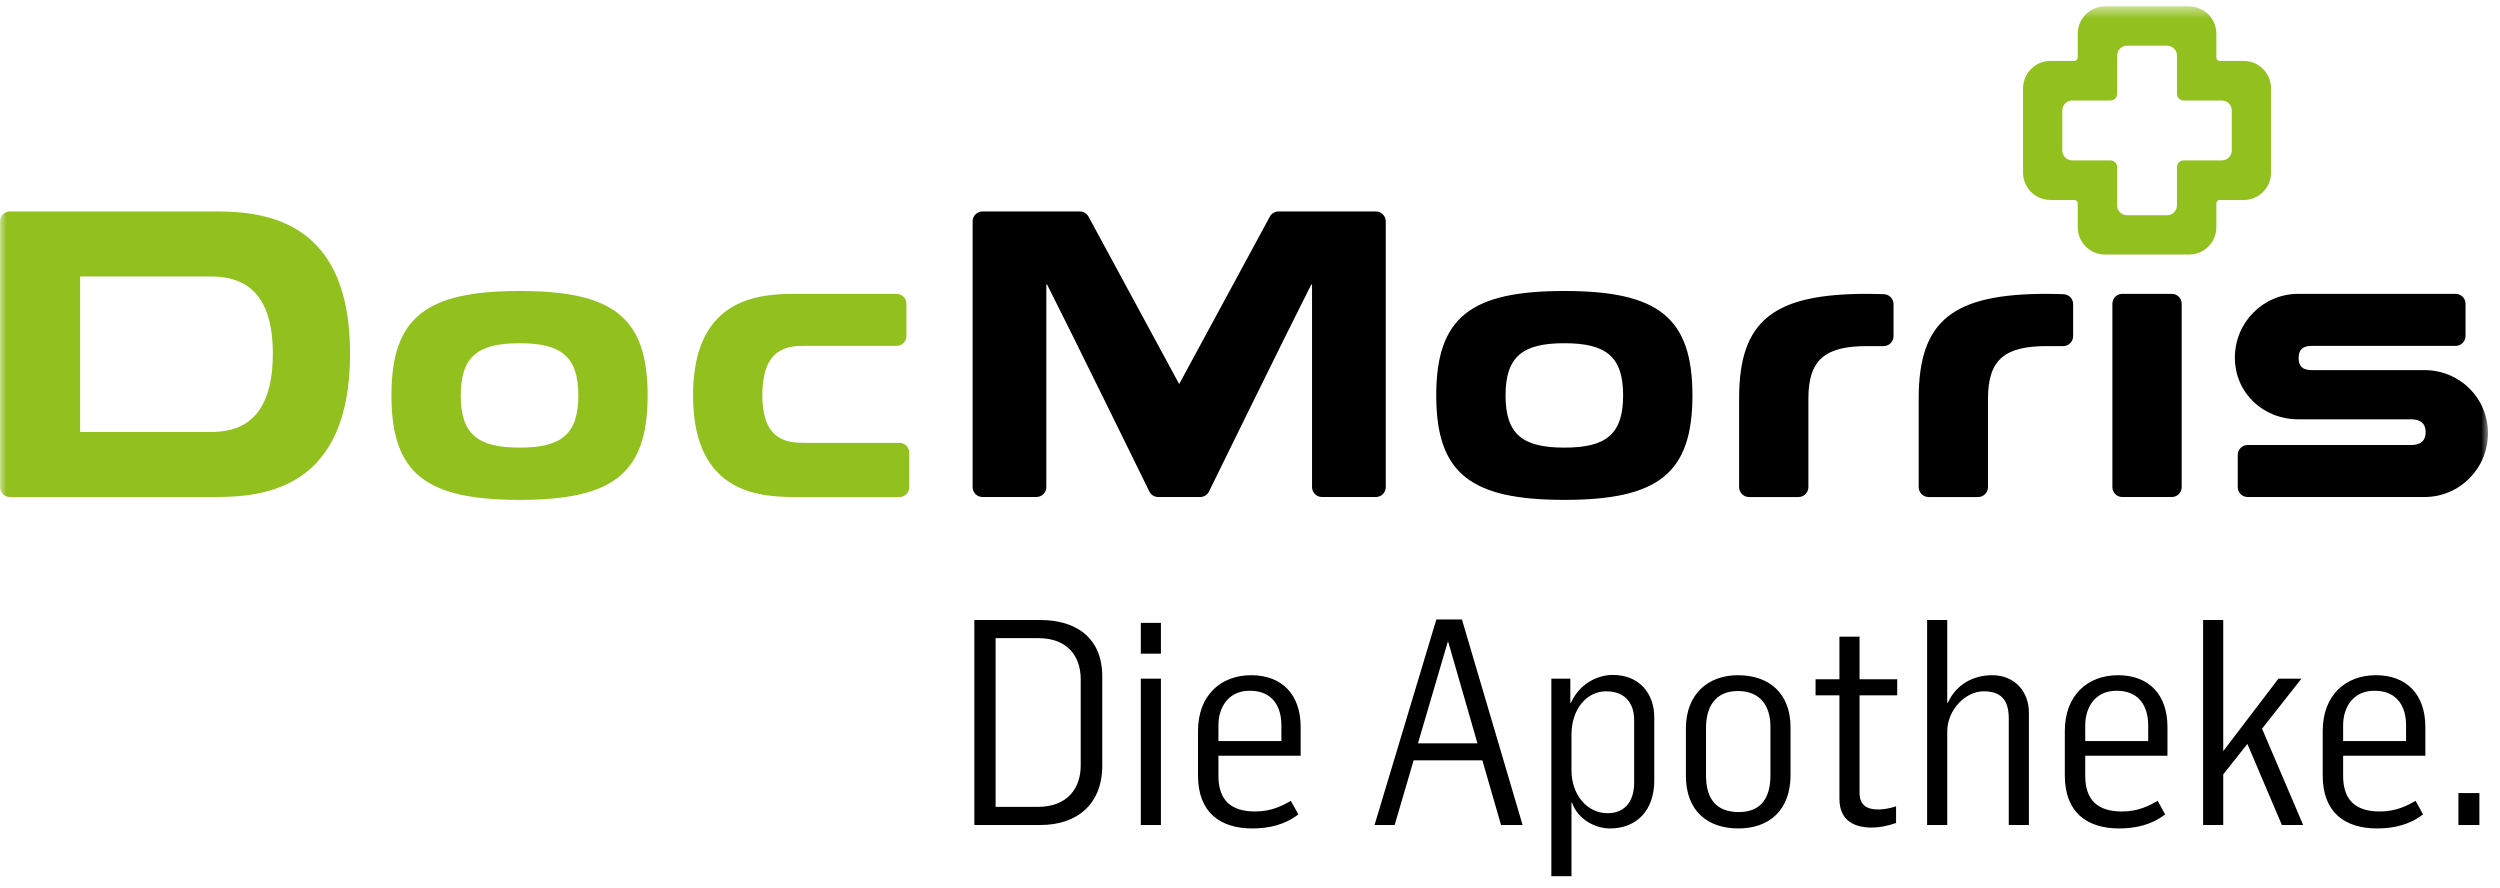 <?xml version="1.0" encoding="UTF-8"?><svg width="200px" height="71px" viewBox="0 0 200 71" version="1.1" xmlns="http://www.w3.org/2000/svg" xmlns:xlink="http://www.w3.org/1999/xlink">        <title>DM_Logo_2018</title>    <desc>Created with Sketch.</desc>    <defs>        <polygon id="path-1" points="0 62.224 199.036 62.224 199.036 0.51 0 0.51"></polygon>        <polygon id="path-3" points="0 62.224 199.036 62.224 199.036 0.51 0 0.51"></polygon>        <polygon id="path-5" points="0 62.224 199.036 62.224 199.036 0.51 0 0.51"></polygon>        <polygon id="path-7" points="0 62.224 199.036 62.224 199.036 0.51 0 0.51"></polygon>    </defs>    <g id="Page-1" stroke="none" stroke-width="1" fill="none" fill-rule="evenodd">        <g id="DM_Logo_2018">            <path d="M77.947,66 L77.947,49.601 L83.237,49.601 C86.112,49.601 88.182,51.05 88.182,54.109 L88.182,61.239 C88.182,64.367 86.135,66 83.237,66 L77.947,66 Z M79.649,64.551 L83.007,64.551 C85.468,64.551 86.457,62.987 86.457,61.239 L86.457,54.339 C86.457,52.499 85.399,51.05 83.053,51.05 L79.649,51.05 L79.649,64.551 Z M91.264,66 L91.264,54.293 L92.874,54.293 L92.874,66 L91.264,66 Z M91.264,52.292 L91.264,49.831 L92.874,49.831 L92.874,52.292 L91.264,52.292 Z M100.188,66.276 C97.635,66.276 95.841,65.011 95.841,62.044 L95.841,58.479 C95.841,55.604 97.681,54.017 100.096,54.017 C102.58,54.017 104.052,55.581 104.052,58.157 L104.052,60.457 L97.474,60.457 L97.474,62.067 C97.474,64.045 98.509,64.919 100.418,64.919 C101.729,64.919 102.626,64.436 103.27,64.068 L103.868,65.149 C102.81,65.977 101.522,66.276 100.188,66.276 Z M97.474,59.284 L102.511,59.284 L102.511,58.019 C102.511,56.639 101.89,55.259 99.981,55.259 C98.21,55.259 97.474,56.662 97.474,58.019 L97.474,59.284 Z M109.963,66 L114.908,49.555 L116.955,49.555 L121.808,66 L120.083,66 L118.588,60.825 L113.091,60.825 L111.573,66 L109.963,66 Z M113.436,59.468 L118.197,59.468 L115.851,51.326 L115.828,51.326 L113.436,59.468 Z M124.108,70.094 L124.108,54.293 L125.626,54.293 L125.626,56.225 L125.672,56.225 C126.385,54.661 127.834,53.994 129.03,53.994 C131.192,53.994 132.342,55.535 132.342,57.375 L132.342,62.435 C132.342,64.827 130.939,66.276 128.8,66.276 C127.627,66.276 126.224,65.563 125.764,64.206 L125.718,64.206 L125.718,70.094 L124.108,70.094 Z M128.616,65.057 C129.835,65.057 130.732,64.275 130.732,62.619 L130.732,57.605 C130.732,56.34 130.088,55.305 128.478,55.305 C126.937,55.305 125.718,56.731 125.718,58.778 L125.718,61.607 C125.718,63.585 126.96,65.057 128.616,65.057 Z M139.081,66.276 C136.574,66.276 134.872,64.85 134.872,62.067 L134.872,58.272 C134.872,55.535 136.643,54.017 139.035,54.017 C141.519,54.017 143.244,55.443 143.244,58.203 L143.244,61.998 C143.244,64.873 141.473,66.276 139.081,66.276 Z M139.104,64.965 C141.013,64.965 141.634,63.677 141.634,62.021 L141.634,58.111 C141.634,56.547 140.875,55.282 139.035,55.282 C137.172,55.282 136.482,56.616 136.482,58.226 L136.482,62.044 C136.482,63.838 137.241,64.965 139.104,64.965 Z M149.753,66.207 C148.511,66.207 147.154,65.77 147.154,63.907 L147.154,55.627 L145.245,55.627 L145.245,54.339 L147.154,54.339 L147.154,50.935 L148.764,50.935 L148.764,54.339 L151.777,54.339 L151.777,55.627 L148.764,55.627 L148.764,63.401 C148.764,64.344 149.247,64.758 150.282,64.758 C150.742,64.758 151.271,64.643 151.685,64.505 L151.685,65.839 C150.972,66.092 150.305,66.207 149.753,66.207 Z M154.169,66 L154.169,49.601 L155.779,49.601 L155.779,56.225 L155.825,56.225 C156.515,54.707 157.918,54.017 159.367,54.017 C161.207,54.017 162.311,55.351 162.311,57.007 L162.311,66 L160.701,66 L160.701,57.49 C160.701,55.903 160.011,55.305 158.677,55.305 C157.274,55.305 155.779,56.754 155.779,58.525 L155.779,66 L154.169,66 Z M169.533,66.276 C166.98,66.276 165.186,65.011 165.186,62.044 L165.186,58.479 C165.186,55.604 167.026,54.017 169.441,54.017 C171.925,54.017 173.397,55.581 173.397,58.157 L173.397,60.457 L166.819,60.457 L166.819,62.067 C166.819,64.045 167.854,64.919 169.763,64.919 C171.074,64.919 171.971,64.436 172.615,64.068 L173.213,65.149 C172.155,65.977 170.867,66.276 169.533,66.276 Z M166.819,59.284 L171.856,59.284 L171.856,58.019 C171.856,56.639 171.235,55.259 169.326,55.259 C167.555,55.259 166.819,56.662 166.819,58.019 L166.819,59.284 Z M176.249,66 L176.249,49.601 L177.859,49.601 L177.859,60.089 L182.275,54.293 L184.115,54.293 L180.964,58.295 L184.253,66 L182.551,66 L179.791,59.514 L177.859,61.952 L177.859,66 L176.249,66 Z M190.164,66.276 C187.611,66.276 185.817,65.011 185.817,62.044 L185.817,58.479 C185.817,55.604 187.657,54.017 190.072,54.017 C192.556,54.017 194.028,55.581 194.028,58.157 L194.028,60.457 L187.45,60.457 L187.45,62.067 C187.45,64.045 188.485,64.919 190.394,64.919 C191.705,64.919 192.602,64.436 193.246,64.068 L193.844,65.149 C192.786,65.977 191.498,66.276 190.164,66.276 Z M187.45,59.284 L192.487,59.284 L192.487,58.019 C192.487,56.639 191.866,55.259 189.957,55.259 C188.186,55.259 187.45,56.662 187.45,58.019 L187.45,59.284 Z M196.673,66 L196.673,63.447 L198.352,63.447 L198.352,66 L196.673,66 Z" id="Die-Apotheke." fill="#000000"></path>            <mask id="mask-2" fill="white">                <use xlink:href="#path-1"></use>            </mask>            <g id="a"></g>            <path d="M41.563,23.279 C34.088,23.279 31.315,25.37 31.315,31.635 C31.315,37.898 34.088,39.99 41.563,39.99 C49.039,39.99 51.811,37.898 51.811,31.635 C51.811,25.37 49.039,23.279 41.563,23.279 M41.563,35.809 C38.246,35.809 36.86,34.766 36.86,31.635 C36.86,28.504 38.246,27.458 41.563,27.458 C44.88,27.458 46.267,28.504 46.267,31.635 C46.267,34.766 44.88,35.809 41.563,35.809" id="Shape" fill="#92C01F" fill-rule="nonzero" mask="url(#mask-2)"></path>            <mask id="mask-4" fill="white">                <use xlink:href="#path-3"></use>            </mask>            <g id="a"></g>            <path d="M174.536,38.967 L174.536,24.303 C174.536,24.092 174.453,23.89 174.304,23.741 C174.155,23.591 173.953,23.507 173.742,23.507 L169.784,23.507 C169.345,23.508 168.99,23.864 168.991,24.303 L168.991,38.967 C168.991,39.407 169.345,39.762 169.783,39.762 L173.743,39.762 C173.954,39.762 174.156,39.678 174.304,39.529 C174.453,39.38 174.537,39.178 174.536,38.967" id="Shape" fill="#000000" fill-rule="nonzero" mask="url(#mask-4)"></path>            <mask id="mask-6" fill="white">                <use xlink:href="#path-5"></use>            </mask>            <g id="a"></g>            <path d="M179.502,4.874 L177.573,4.874 C177.427,4.873 177.309,4.755 177.309,4.609 L177.309,2.699 C177.309,1.489 176.33,0.509 175.123,0.509 L168.404,0.509 C167.195,0.509 166.218,1.489 166.218,2.699 L166.218,4.609 C166.218,4.755 166.1,4.873 165.954,4.874 L164.027,4.874 C162.82,4.878 161.844,5.857 161.844,7.064 L161.844,13.809 C161.845,15.017 162.824,15.997 164.032,15.998 L165.954,15.998 C166.1,15.998 166.218,16.117 166.218,16.263 L166.218,18.186 C166.223,19.39 167.2,20.363 168.404,20.364 L175.124,20.364 C176.326,20.364 177.304,19.39 177.309,18.186 L177.309,16.263 C177.309,16.117 177.427,15.998 177.573,15.998 L179.498,15.998 C180.703,15.998 181.682,15.018 181.682,13.809 L181.682,7.064 C181.683,5.858 180.708,4.878 179.502,4.874 Z M178.542,12.038 C178.542,12.249 178.458,12.451 178.309,12.599 C178.161,12.748 177.959,12.832 177.748,12.832 L174.681,12.832 C174.391,12.836 174.158,13.072 174.158,13.362 L174.158,16.426 C174.158,16.637 174.074,16.839 173.925,16.989 C173.775,17.138 173.573,17.221 173.362,17.221 L170.163,17.221 C169.724,17.22 169.369,16.865 169.368,16.426 L169.368,13.362 C169.368,13.073 169.136,12.837 168.847,12.832 L165.779,12.832 C165.341,12.831 164.986,12.476 164.986,12.038 L164.986,8.835 C164.986,8.397 165.34,8.04 165.779,8.04 L168.845,8.04 C169.135,8.036 169.368,7.8 169.368,7.51 L169.368,4.447 C169.368,4.009 169.725,3.653 170.163,3.653 L173.363,3.653 C173.801,3.653 174.158,4.008 174.158,4.447 L174.158,7.512 C174.158,7.802 174.392,8.038 174.683,8.042 L177.748,8.042 C178.188,8.042 178.542,8.398 178.542,8.836 L178.542,12.039 L178.542,12.038 Z M17.26,16.915 L0.796,16.915 C0.585,16.915 0.383,16.999 0.234,17.148 C0.085,17.298 0.001,17.5 0.002,17.711 L0.002,38.967 C0.002,39.407 0.357,39.761 0.796,39.761 L17.26,39.761 C21.342,39.761 27.977,38.97 28.006,28.34 C28.034,17.709 21.342,16.915 17.26,16.915 Z M16.803,34.56 L6.41,34.56 L6.41,22.118 L16.805,22.118 C18.808,22.118 21.851,22.685 21.826,28.34 C21.802,33.992 18.808,34.56 16.806,34.56 L16.803,34.56 Z M72.744,38.967 L72.744,36.221 C72.743,35.783 72.388,35.428 71.95,35.428 L64.482,35.428 C63.192,35.428 60.987,35.428 60.987,31.635 C60.987,27.67 63.16,27.67 64.48,27.67 L71.721,27.67 C72.161,27.67 72.515,27.314 72.515,26.874 L72.515,24.303 C72.515,24.092 72.432,23.89 72.283,23.741 C72.134,23.591 71.932,23.507 71.721,23.507 L63.924,23.507 C61.13,23.507 55.443,23.507 55.443,31.635 C55.443,39.763 61.13,39.763 63.924,39.763 L71.949,39.763 C72.16,39.763 72.362,39.679 72.512,39.53 C72.661,39.38 72.744,39.178 72.744,38.967 Z" id="Shape" fill="#92C01F" fill-rule="nonzero" mask="url(#mask-6)"></path>            <mask id="mask-8" fill="white">                <use xlink:href="#path-7"></use>            </mask>            <g id="a"></g>            <path d="M193.959,29.61 L185.117,29.61 C184.597,29.61 183.891,29.61 183.891,28.64 C183.891,27.67 184.596,27.67 185.117,27.67 L196.46,27.67 C196.895,27.664 197.244,27.31 197.243,26.875 L197.243,24.302 C197.243,23.863 196.888,23.508 196.449,23.508 L183.867,23.508 C181.051,23.508 178.79,25.793 178.79,28.612 C178.79,31.431 181.051,33.546 183.867,33.546 L192.795,33.546 C193.165,33.546 194.05,33.546 194.05,34.573 C194.05,35.601 193.164,35.601 192.795,35.601 L179.813,35.601 C179.602,35.6 179.4,35.684 179.251,35.833 C179.102,35.982 179.018,36.184 179.019,36.395 L179.019,38.967 C179.019,39.406 179.373,39.761 179.813,39.761 L193.959,39.761 C196.775,39.761 199.037,37.476 199.037,34.658 C199.037,31.838 196.775,29.61 193.959,29.61 Z M139.129,38.967 C139.129,39.407 139.483,39.763 139.923,39.763 L143.877,39.763 C144.317,39.763 144.672,39.407 144.672,38.967 L144.672,31.863 C144.672,28.731 146.059,27.688 149.376,27.688 L150.686,27.688 C151.126,27.688 151.482,27.331 151.482,26.891 L151.482,24.331 C151.482,23.892 151.126,23.536 150.687,23.535 C150.684,23.535 149.857,23.507 149.377,23.507 C141.901,23.507 139.129,25.598 139.129,31.863 L139.129,38.967 Z M153.495,38.967 C153.495,39.407 153.852,39.763 154.291,39.763 L158.246,39.763 C158.685,39.762 159.04,39.406 159.04,38.967 L159.04,31.863 C159.042,28.731 160.428,27.688 163.744,27.688 L165.054,27.688 C165.494,27.688 165.851,27.331 165.851,26.891 L165.851,24.331 C165.851,23.891 165.495,23.535 165.055,23.535 C165.051,23.535 164.225,23.507 163.744,23.507 C156.268,23.507 153.495,25.598 153.495,31.863 L153.495,38.967 Z M125.147,23.279 C117.672,23.279 114.899,25.37 114.899,31.635 C114.899,37.898 117.672,39.99 125.147,39.99 C132.623,39.99 135.395,37.898 135.395,31.635 C135.395,25.37 132.623,23.279 125.147,23.279 Z M125.147,35.809 C121.831,35.809 120.444,34.766 120.444,31.635 C120.444,28.504 121.831,27.458 125.147,27.458 C128.464,27.458 129.85,28.504 129.85,31.635 C129.85,34.766 128.464,35.809 125.147,35.809 Z M96.012,39.762 C96.312,39.762 96.572,39.596 96.706,39.351 C96.706,39.351 102.793,26.92 104.88,22.805 C104.886,22.791 104.905,22.756 104.921,22.752 C104.938,22.749 104.963,22.752 104.963,22.805 L104.963,38.967 C104.963,39.407 105.319,39.762 105.758,39.762 L110.068,39.762 C110.506,39.761 110.861,39.405 110.861,38.967 L110.861,17.71 C110.86,17.271 110.504,16.915 110.065,16.915 L102.285,16.915 C101.992,16.915 101.723,17.075 101.585,17.333 L94.335,30.726 L87.083,17.333 C86.944,17.076 86.675,16.915 86.383,16.915 L78.603,16.915 C78.392,16.915 78.19,16.999 78.041,17.148 C77.892,17.297 77.809,17.499 77.809,17.71 L77.809,38.966 C77.809,39.404 78.163,39.759 78.601,39.761 L82.911,39.761 C83.122,39.761 83.324,39.677 83.473,39.528 C83.622,39.379 83.705,39.177 83.705,38.966 L83.705,22.805 C83.705,22.752 83.73,22.749 83.747,22.752 C83.763,22.756 83.78,22.791 83.789,22.805 C85.874,26.92 91.963,39.351 91.963,39.351 C92.102,39.604 92.367,39.761 92.656,39.761 L96.012,39.761 L96.012,39.762 Z" id="Shape" fill="#000000" fill-rule="nonzero" mask="url(#mask-8)"></path>        </g>    </g></svg>